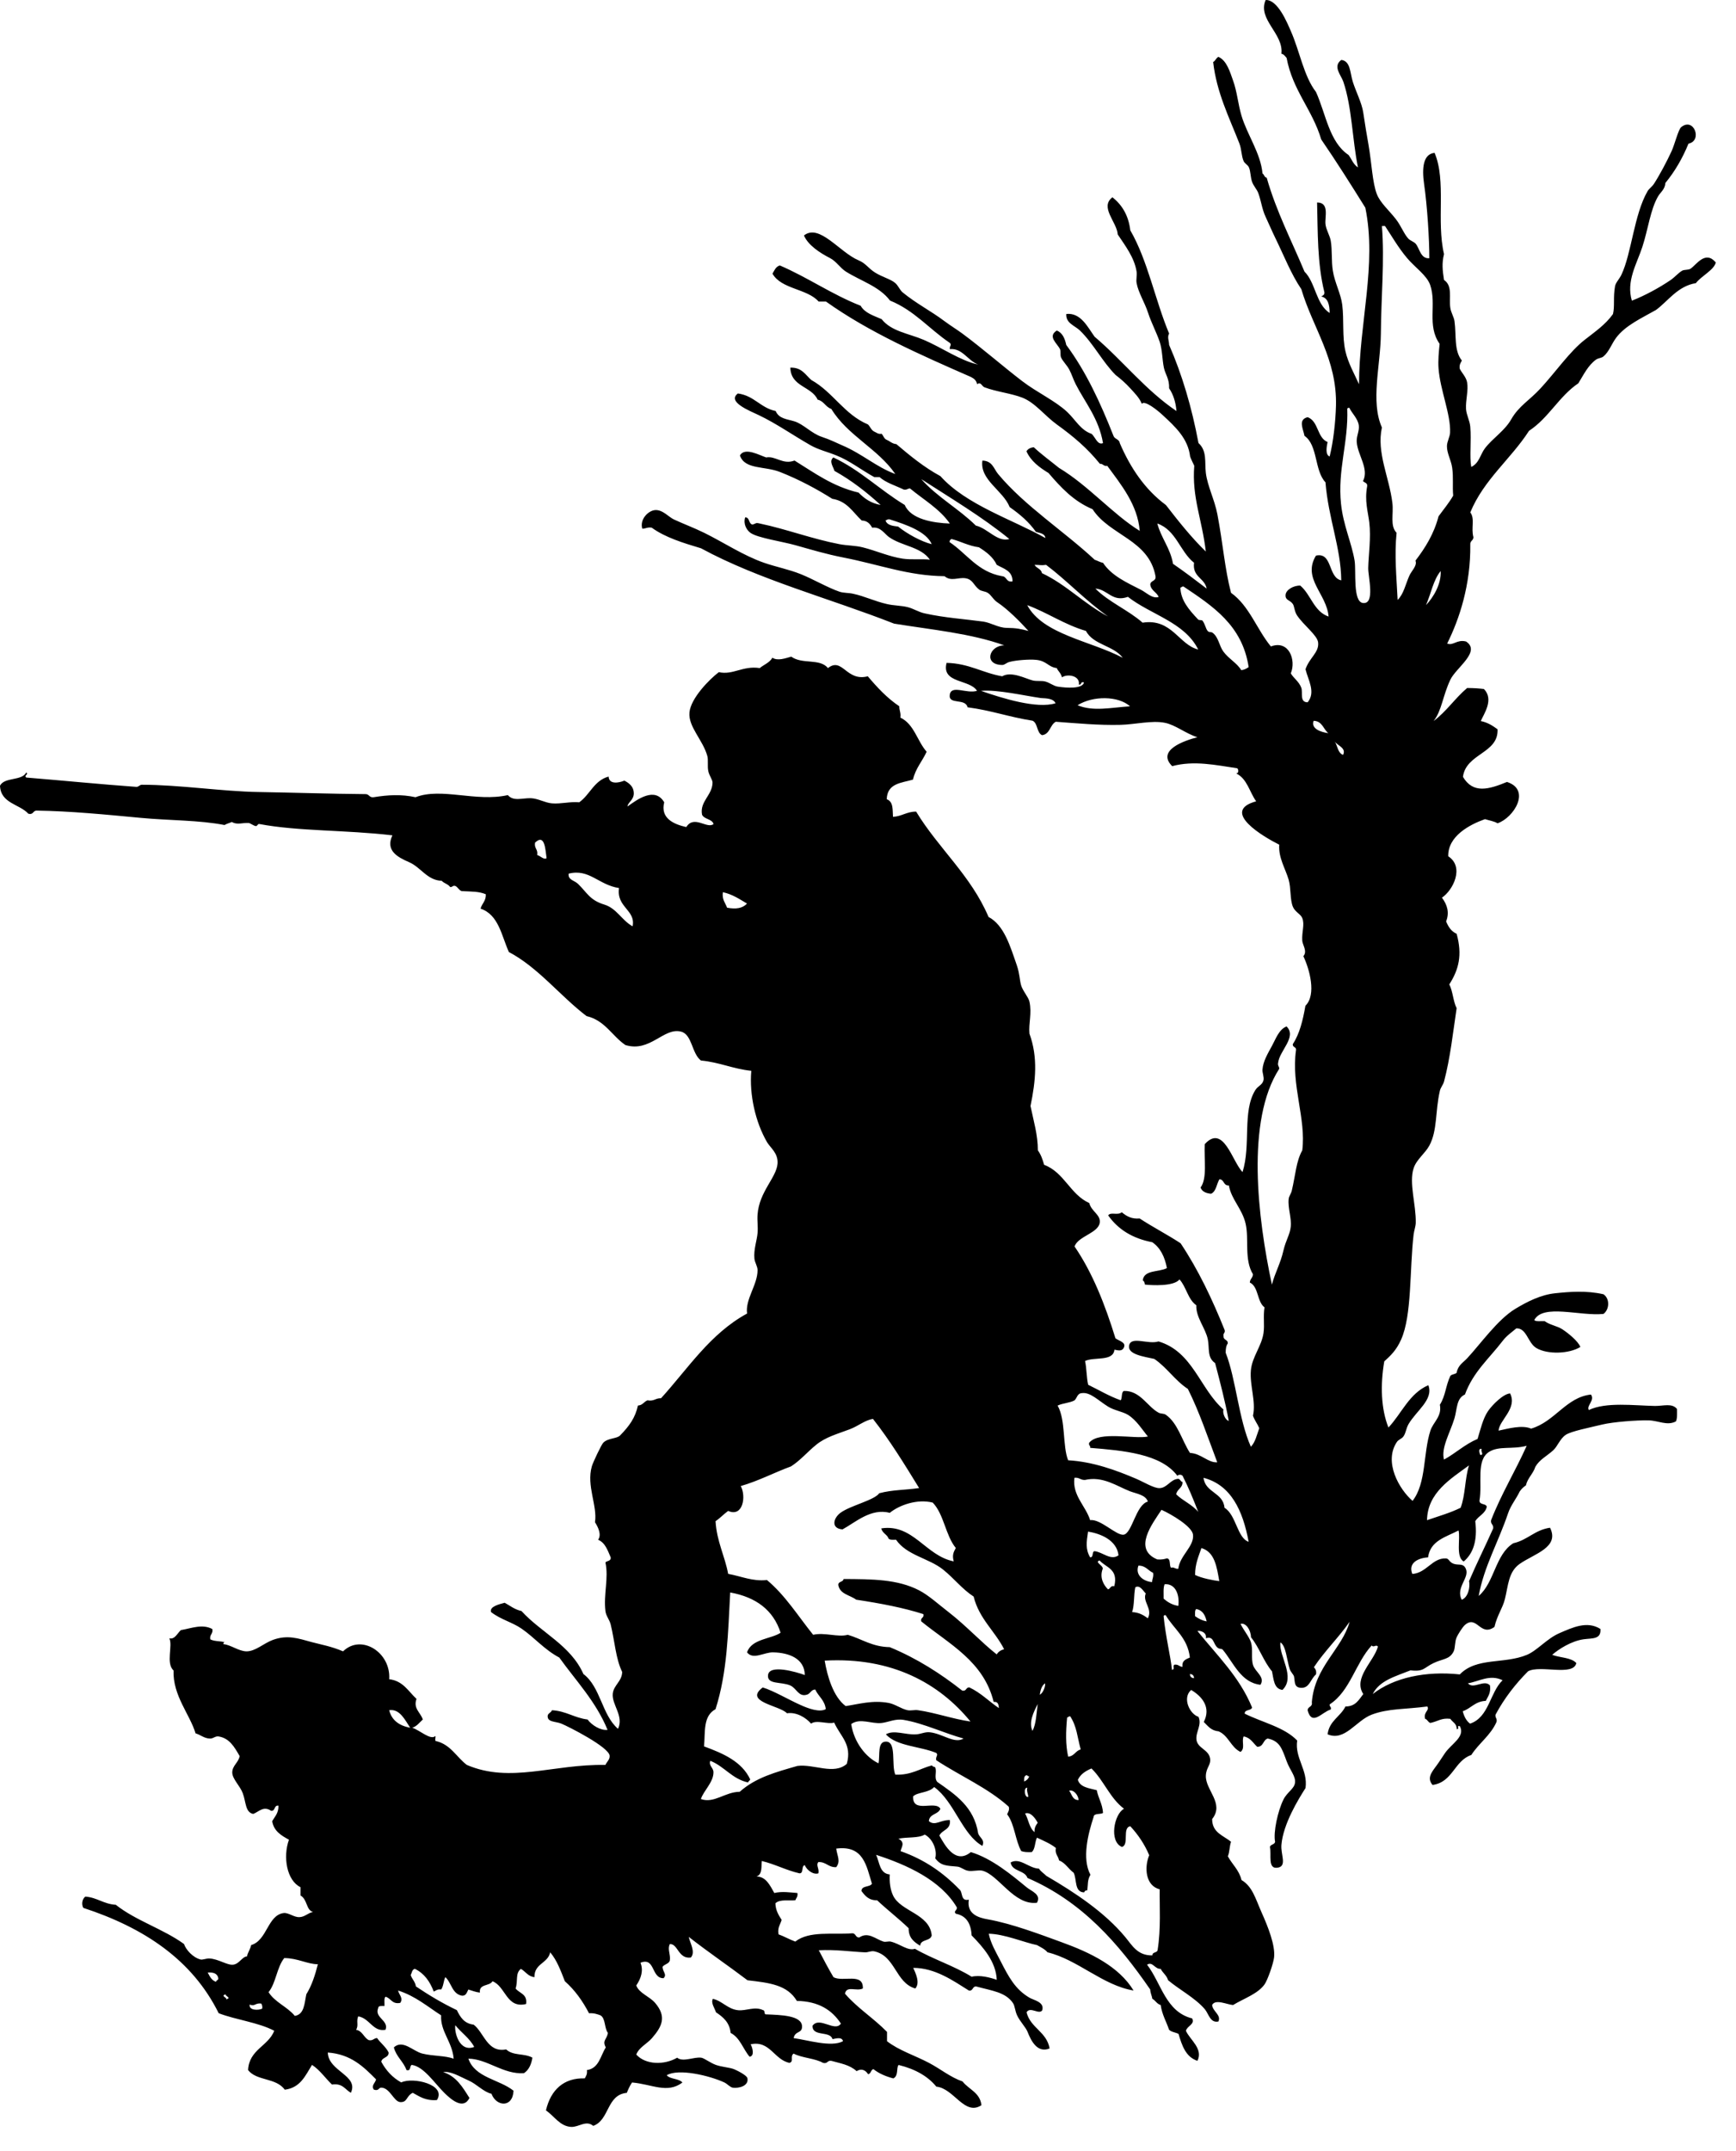 <?xml version="1.0" encoding="UTF-8" standalone="no"?>
<!DOCTYPE svg PUBLIC "-//W3C//DTD SVG 1.1//EN" "http://www.w3.org/Graphics/SVG/1.1/DTD/svg11.dtd">
<svg width="100%" height="100%" viewBox="0 0 67 83" version="1.1" xmlns="http://www.w3.org/2000/svg" xmlns:xlink="http://www.w3.org/1999/xlink" xml:space="preserve" xmlns:serif="http://www.serif.com/" style="fill-rule:evenodd;clip-rule:evenodd;stroke-linejoin:round;stroke-miterlimit:1.414;">
    <g transform="matrix(1,0,0,1,-498.334,-6.63)">
        <path d="M506.955,70.071C507.245,70.099 507.55,70.347 507.847,70.35C508.191,70.352 508.51,70.039 508.861,69.91C509.429,69.701 509.845,69.851 510.357,69.991C510.747,70.095 511.121,70.156 511.574,70.35C512.28,69.662 513.426,70.395 513.355,71.425C513.898,71.491 514.093,71.896 514.409,72.184C514.274,72.561 514.565,72.703 514.652,72.98C514.525,73.093 514.429,73.239 514.246,73.298C514.538,73.392 514.952,73.793 515.138,73.617C515.16,73.674 515.091,73.823 515.179,73.816C515.737,73.957 515.954,74.434 516.352,74.733C518.039,75.454 519.68,74.694 521.699,74.733C521.756,74.608 521.876,74.523 521.862,74.374C521.828,74.039 520.273,73.251 519.999,73.139C519.766,73.045 519.439,73.092 519.473,72.821C519.499,72.728 519.608,72.714 519.635,72.622C520.185,72.652 520.496,72.916 521.011,72.98C521.166,73.192 521.51,73.414 521.782,73.379C521.33,72.279 520.566,71.492 519.919,70.589C519.339,70.281 518.965,69.819 518.461,69.472C518.093,69.22 517.667,69.127 517.287,68.835C517.215,68.624 517.593,68.534 517.812,68.475C518.021,68.589 518.196,68.737 518.46,68.794C519.226,69.634 520.359,70.114 520.851,71.226C521.512,71.719 521.564,72.808 522.186,73.339C522.42,72.846 521.941,72.408 521.983,71.984C522.017,71.652 522.338,71.511 522.347,71.145C522.096,70.636 522.06,69.95 521.903,69.313C521.855,69.121 521.724,68.991 521.7,68.794C521.621,68.155 521.832,67.52 521.7,66.92C521.758,66.848 521.923,66.876 521.903,66.722C521.784,66.451 521.693,66.158 521.417,66.044C521.565,65.846 521.408,65.541 521.297,65.368C521.397,64.729 520.961,63.966 521.175,63.213C521.215,63.068 521.539,62.38 521.618,62.298C521.801,62.114 522.142,62.149 522.267,62.018C522.624,61.652 522.849,61.342 522.955,60.865C523.139,60.855 523.185,60.716 523.323,60.664C523.574,60.712 523.633,60.574 523.847,60.583C524.892,59.433 525.743,58.09 527.167,57.315C527.091,56.759 527.571,56.213 527.572,55.641C527.572,55.495 527.467,55.349 527.451,55.204C527.414,54.849 527.546,54.505 527.572,54.206C527.594,53.958 527.552,53.736 527.572,53.49C527.636,52.615 528.3,52.068 528.342,51.536C528.374,51.125 528.07,50.927 527.936,50.7C527.489,49.93 527.249,48.864 527.33,47.949C526.622,47.876 526.101,47.617 525.386,47.552C525.026,47.277 525.052,46.546 524.616,46.436C523.946,46.267 523.426,47.251 522.47,46.954C521.951,46.601 521.683,46.003 520.972,45.838C519.953,45.062 519.104,43.96 517.974,43.366C517.688,42.732 517.58,41.924 516.881,41.692C516.933,41.49 517.095,41.399 517.084,41.136C516.808,41.023 516.557,41.036 516.153,41.015C516.043,40.979 516.008,40.865 515.91,40.817C515.794,40.784 515.804,40.872 515.706,40.857C515.634,40.744 515.471,40.718 515.382,40.617C514.823,40.601 514.58,40.098 514.128,39.901C513.672,39.703 513.201,39.449 513.479,38.863C511.664,38.649 509.856,38.712 508.337,38.425C508.282,38.416 508.265,38.507 508.215,38.506C508.134,38.504 507.993,38.391 507.932,38.387C507.688,38.37 507.489,38.472 507.282,38.347C507.193,38.39 507.081,38.412 507,38.465C506.023,38.273 504.874,38.294 503.761,38.188C502.425,38.062 501.036,37.926 499.75,37.908C499.599,37.906 499.63,38.082 499.427,38.028C499.082,37.651 498.366,37.636 498.334,36.952C498.494,36.605 499.18,36.774 499.347,36.436C499.454,36.527 499.239,36.539 499.347,36.633C500.831,36.754 502.221,36.894 503.598,36.993C503.679,36.996 503.728,36.914 503.801,36.911C505.243,36.91 506.922,37.169 508.296,37.191C509.708,37.214 511.115,37.262 512.428,37.272C512.586,37.261 512.579,37.416 512.752,37.392C513.313,37.302 513.815,37.272 514.371,37.392C515.368,37.006 516.706,37.586 517.935,37.31C518.146,37.563 518.492,37.419 518.826,37.43C519.103,37.441 519.369,37.607 519.637,37.629C519.981,37.658 520.34,37.554 520.689,37.588C521.104,37.294 521.263,36.745 521.823,36.595C521.838,36.905 522.208,36.844 522.431,36.752C522.633,36.853 522.791,36.996 522.795,37.23C522.802,37.501 522.564,37.586 522.552,37.749C522.92,37.486 523.607,36.972 523.969,37.588C523.813,38.207 524.336,38.435 524.821,38.544C525.12,38.061 525.63,38.635 525.874,38.425C525.81,38.224 525.515,38.25 525.429,38.067C525.333,37.553 525.825,37.319 525.834,36.831C525.835,36.716 525.71,36.567 525.672,36.393C525.627,36.192 525.679,35.965 525.632,35.797C525.459,35.179 524.892,34.672 524.943,34.121C524.994,33.571 525.713,32.842 526.077,32.566C526.626,32.688 526.997,32.309 527.655,32.409C527.817,32.275 528.04,32.2 528.142,32.01C528.353,32.141 528.637,32.033 528.871,31.968C529.306,32.278 529.969,32.022 530.289,32.409C530.849,31.968 530.994,32.944 531.826,32.726C532.189,33.155 532.57,33.566 533.042,33.883C533.038,34.048 533.112,34.133 533.083,34.32C533.614,34.569 533.732,35.223 534.097,35.637C533.93,36.004 533.669,36.277 533.57,36.712C533.135,36.843 532.576,36.845 532.557,37.47C532.825,37.565 532.778,37.897 532.799,38.149C533.146,38.129 533.325,37.947 533.691,37.947C534.554,39.369 535.806,40.41 536.486,42.012C537.089,42.329 537.322,43.143 537.58,43.884C537.689,44.206 537.685,44.442 537.741,44.642C537.803,44.865 538.025,45.1 538.065,45.28C538.165,45.734 538.028,46.114 538.065,46.515C538.4,47.434 538.304,48.344 538.106,49.307C538.227,49.896 538.391,50.425 538.39,51.02C538.503,51.171 538.574,51.369 538.631,51.576C539.414,51.87 539.632,52.718 540.374,53.052C540.457,53.381 540.82,53.5 540.778,53.809C540.723,54.213 539.948,54.325 539.805,54.726C540.5,55.741 540.982,56.968 541.384,58.27C541.515,58.373 541.81,58.422 541.708,58.63C541.645,58.775 541.498,58.742 541.345,58.709C541.298,59.18 540.562,58.976 540.211,59.147C540.274,59.43 540.266,59.782 540.331,60.064C540.748,60.265 541.131,60.5 541.587,60.662C541.655,60.569 541.601,60.356 541.708,60.302C542.338,60.281 542.614,60.906 543.045,61.138C543.139,61.191 543.245,61.163 543.327,61.22C543.79,61.538 543.95,62.217 544.261,62.694C544.691,62.712 544.965,63.084 545.313,63.054C544.95,62.096 544.622,61.104 544.179,60.224C543.683,59.901 543.372,59.397 542.883,59.066C542.487,58.977 541.844,58.894 541.911,58.55C541.984,58.167 542.651,58.522 543.045,58.391C544.373,58.784 544.64,60.22 545.555,61.02C545.507,61.123 545.606,61.422 545.758,61.457C545.614,60.686 545.421,59.956 545.231,59.227C544.916,59.012 545.019,58.664 544.949,58.31C544.86,57.875 544.483,57.461 544.505,56.995C544.179,56.77 544.12,56.286 543.856,55.999C543.638,56.274 542.792,56.228 542.52,56.197C542.514,56.124 542.494,56.065 542.438,56.038C542.482,55.618 543.067,55.725 543.371,55.561C543.286,55.123 543.116,54.774 542.805,54.563C542.036,54.417 541.479,54.062 541.104,53.528C541.202,53.382 541.464,53.542 541.629,53.407C541.827,53.573 542.018,53.671 542.317,53.646C542.829,53.982 543.388,54.268 543.898,54.603C544.574,55.613 545.117,56.752 545.599,57.953C545.628,58.073 545.529,58.068 545.557,58.191C545.547,58.35 545.732,58.312 545.719,58.47C545.656,58.553 545.637,58.681 545.639,58.83C546.037,59.842 546.137,61.394 546.611,62.455C546.784,62.279 546.841,61.993 546.935,61.739C546.863,61.567 546.753,61.436 546.692,61.257C546.815,60.705 546.56,60.09 546.611,59.506C546.655,58.993 547.023,58.579 547.098,58.072C547.146,57.736 547.08,57.439 547.137,57.076C546.843,56.858 546.915,56.282 546.57,56.118C546.577,55.977 546.686,55.939 546.692,55.799C546.344,55.232 546.547,54.446 546.408,53.848C546.273,53.265 545.859,52.92 545.761,52.372C545.542,52.388 545.591,52.143 545.398,52.133C545.285,52.314 545.278,52.601 545.075,52.692C544.876,52.674 544.725,52.609 544.669,52.452C544.934,52.101 544.8,51.361 544.83,50.779C545.557,49.985 545.89,51.454 546.289,51.855C546.619,50.813 546.275,49.53 546.775,48.705C546.884,48.521 547.051,48.509 547.099,48.308C547.124,48.193 547.05,48.015 547.058,47.909C547.079,47.58 547.273,47.268 547.422,46.992C547.568,46.728 547.69,46.352 547.988,46.236C548.397,46.641 547.717,47.169 547.664,47.632C547.636,47.753 547.705,47.777 547.705,47.871C546.415,49.873 546.873,53.629 547.422,56.199C547.549,55.722 547.751,55.394 547.867,54.885C547.962,54.477 548.118,54.273 548.149,53.968C548.186,53.619 548.032,53.246 548.07,52.892C548.08,52.788 548.168,52.679 548.19,52.573C548.332,51.98 548.357,51.435 548.594,51.021C548.75,49.803 548.158,48.499 548.353,47.153C548.374,47.012 548.21,47.057 548.231,46.916C548.492,46.521 548.619,45.995 548.716,45.439C549.157,45.005 548.864,44.004 548.637,43.527C548.801,43.334 548.606,43.099 548.594,42.93C548.572,42.575 548.695,42.31 548.594,42.054C548.539,41.905 548.314,41.821 548.231,41.616C548.116,41.328 548.164,40.91 548.07,40.578C547.94,40.136 547.671,39.732 547.705,39.223C547.128,38.936 545.401,37.934 546.815,37.55C546.557,37.191 546.464,36.671 546.044,36.475C546.148,36.471 546.141,36.325 546.085,36.275C545.264,36.154 544.419,35.966 543.574,36.193C542.959,35.582 544.031,35.211 544.546,35.077C544.097,34.937 543.701,34.601 543.29,34.52C542.792,34.42 542.128,34.586 541.59,34.599C540.723,34.621 539.901,34.539 539.08,34.48C538.854,34.604 538.862,34.958 538.553,34.998C538.339,34.903 538.395,34.543 538.188,34.441C537.244,34.29 536.601,34.044 535.677,33.922C535.593,33.558 534.937,33.837 534.989,33.444C535.043,33.035 535.642,33.414 536.041,33.286C535.764,32.833 534.659,33.01 534.867,32.208C535.74,32.229 536.256,32.597 537.013,32.726C537.368,32.516 537.926,32.821 538.188,32.886C538.353,32.927 538.529,32.889 538.674,32.927C538.853,32.973 538.991,33.1 539.159,33.125C539.515,33.18 540.106,33.214 540.172,32.966C540.018,32.908 540.095,33.074 539.971,33.046C540.026,32.695 539.522,32.622 539.322,32.766C539.265,32.576 539.167,32.529 539.12,32.409C538.782,32.368 538.737,32.128 538.31,32.09C538.06,32.066 537.555,32.102 537.297,32.171C537.162,32.206 537.112,32.291 537.013,32.289C536.285,32.282 536.506,31.536 537.095,31.532C535.799,31.067 534.298,30.931 532.841,30.694C530.364,29.721 527.624,29.002 525.39,27.787C524.697,27.579 524.007,27.369 523.487,26.991C523.325,26.963 523.256,27.03 523.123,27.031C523.015,26.677 523.345,26.339 523.61,26.313C523.904,26.286 524.141,26.58 524.339,26.672C524.71,26.846 525.108,26.991 525.513,27.19C526.253,27.554 527.029,28.071 527.821,28.345C528.28,28.505 528.788,28.602 529.238,28.784C529.717,28.976 530.285,29.309 530.736,29.463C530.91,29.517 531.077,29.5 531.263,29.542C531.691,29.632 532.105,29.835 532.56,29.937C532.817,30 533.116,29.994 533.37,30.059C533.595,30.117 533.793,30.25 534.019,30.298C534.8,30.471 535.574,30.518 536.287,30.616C536.573,30.658 536.87,30.853 537.179,30.857C537.564,30.861 537.734,30.9 538.027,30.976C537.711,30.629 537.243,30.148 536.812,29.861C536.662,29.758 536.583,29.579 536.448,29.502C536.346,29.442 536.213,29.445 536.126,29.381C535.906,29.216 535.885,28.989 535.599,28.943C535.322,28.897 535.043,29.081 534.788,28.864C533.387,28.848 532.289,28.419 530.9,28.146C530.198,28.009 529.643,27.838 529.038,27.669C528.531,27.525 527.572,27.388 527.297,27.19C527.154,27.088 527.011,26.855 527.094,26.593C527.282,26.593 527.216,26.845 527.377,26.871C527.528,26.831 527.483,26.788 527.659,26.831C528.681,27.045 529.68,27.427 530.737,27.629C531.026,27.684 531.342,27.678 531.629,27.75C532.142,27.878 532.65,28.108 533.168,28.186C533.501,28.238 533.948,28.189 534.222,28.226C533.872,27.722 533.14,27.707 532.641,27.351C532.461,27.221 532.316,26.946 531.996,26.993C531.913,26.847 531.812,26.721 531.59,26.714C531.25,26.397 531.027,25.966 530.455,25.877C529.86,25.502 529.176,25.132 528.431,24.84C527.836,24.607 527.079,24.756 526.891,24.204C527.078,23.873 527.643,24.197 527.905,24.281C528.259,24.21 528.548,24.574 528.998,24.401C529.761,24.872 530.467,25.401 531.469,25.637C531.687,25.862 531.945,26.048 532.321,26.115C531.781,25.623 531.204,25.169 530.539,24.8C530.495,24.641 530.317,24.427 530.497,24.281C531.539,24.772 532.299,25.54 533.252,26.115C533.486,26.669 534.356,26.809 534.993,26.832C534.599,26.264 533.983,25.915 533.456,25.478C533.359,25.477 533.336,25.545 533.21,25.519C532.894,25.366 532.53,25.261 532.28,25.04C532.212,25.04 532.144,25.04 532.077,25.04C531.576,24.765 531.123,24.405 530.619,24.206C530.278,24.066 529.919,23.985 529.607,23.806C528.916,23.41 528.302,22.976 527.623,22.651C527.281,22.487 526.377,22.137 526.812,21.813C527.443,21.897 527.681,22.367 528.271,22.49C528.398,22.794 528.714,22.8 528.999,22.89C529.348,22.999 529.652,23.355 530.051,23.487C530.402,23.605 530.567,23.697 530.822,23.807C531.617,24.142 532.15,24.651 532.888,24.921C532.212,23.939 531.046,23.439 530.419,22.41C530.196,22.336 530.133,22.105 529.891,22.052C529.653,21.53 528.853,21.557 528.837,20.816C529.285,20.802 529.417,21.097 529.648,21.294C530.485,21.761 530.918,22.624 531.834,23.009C531.922,23.096 531.96,23.231 532.078,23.286C532.166,23.32 532.218,23.391 532.361,23.368C532.429,23.445 532.456,23.567 532.564,23.606C532.686,23.658 532.766,23.754 532.928,23.767C533.456,24.215 533.992,24.657 534.628,25.002C535.629,26.117 537.409,26.675 538.679,27.391C538.661,27.211 538.467,27.203 538.315,27.153C538.045,26.77 537.69,26.467 537.302,26.198C537.046,25.551 536.14,25.15 536.249,24.403C536.639,24.413 536.688,24.721 536.855,24.921C537.883,26.156 539.403,27.129 540.582,28.229C540.694,28.264 540.783,28.325 540.906,28.349C541.235,28.848 541.822,29.109 542.363,29.386C542.583,29.496 542.802,29.741 543.052,29.666C542.975,29.473 542.758,29.423 542.728,29.188C542.733,29.02 542.958,29.069 542.931,28.869C542.68,27.454 541.155,27.294 540.501,26.278C539.77,25.973 539.276,25.437 538.801,24.882C538.451,24.668 538.125,24.43 537.949,24.045C538.004,23.955 538.096,23.901 538.233,23.888C538.537,24.172 538.879,24.419 539.205,24.684C540.344,25.369 541.278,26.469 542.321,27.115C542.242,26.104 541.589,25.314 541.067,24.604C540.92,24.632 540.912,24.518 540.784,24.527C540.296,23.923 539.774,23.48 539.123,23.01C538.649,22.668 538.286,22.167 537.787,21.973C537.349,21.804 536.78,21.746 536.329,21.574C536.222,21.534 536.198,21.348 536.044,21.455C536.019,21.307 535.918,21.231 535.801,21.174C533.832,20.311 531.863,19.444 530.214,18.267C530.12,18.267 530.025,18.267 529.93,18.267C529.485,17.763 528.493,17.795 528.148,17.191C528.221,17.065 528.274,16.916 528.432,16.873C529.521,17.341 530.431,17.988 531.55,18.428C531.71,18.709 532.051,18.81 532.36,18.945C532.737,19.421 533.4,19.495 533.981,19.742C534.702,20.05 535.388,20.545 536.086,20.698C535.688,20.547 535.468,20.05 534.992,20.102C534.972,19.976 535.081,19.945 534.992,19.861C534.207,19.335 533.622,18.607 532.684,18.228C532.271,17.68 531.559,17.474 530.983,17.111C530.763,16.975 530.62,16.723 530.376,16.593C529.986,16.394 529.524,16.096 529.362,15.716C529.959,15.244 530.737,16.367 531.468,16.674C531.757,16.794 531.835,16.978 532.116,17.153C532.4,17.327 532.718,17.404 532.886,17.552C532.999,17.648 533.062,17.82 533.168,17.91C533.705,18.35 534.264,18.629 534.788,19.024C535.004,19.185 535.251,19.337 535.477,19.502C536.254,20.077 537.043,20.768 537.786,21.337C538.355,21.773 539.066,22.096 539.528,22.532C539.841,22.83 540.045,23.23 540.458,23.369C540.602,23.477 540.687,23.821 540.904,23.728C540.745,22.782 540.204,22.15 539.851,21.456C539.758,21.276 539.701,21.079 539.606,20.899C539.519,20.726 539.344,20.565 539.284,20.419C539.244,20.322 539.286,20.19 539.244,20.103C539.138,19.881 538.749,19.613 539.122,19.384C539.341,19.474 539.431,19.69 539.486,19.941C540.246,20.961 540.806,22.176 541.309,23.45C541.353,23.578 541.534,23.573 541.551,23.728C541.968,24.697 542.531,25.525 543.332,26.118C543.817,26.743 544.308,27.365 544.872,27.912C544.727,26.665 544.329,25.827 544.426,24.603C544.373,24.483 544.31,24.374 544.266,24.245C544.184,23.551 543.7,23.104 543.212,22.652C543.004,22.456 542.508,22.061 542.402,22.212C542.309,21.977 542.118,21.793 541.956,21.613C541.788,21.427 541.591,21.253 541.389,21.098C540.884,20.592 540.536,19.89 540.013,19.383C539.82,19.195 539.46,19.103 539.486,18.745C540.051,18.685 540.313,19.258 540.58,19.623C541.666,20.545 542.538,21.68 543.739,22.491C543.71,22.137 543.613,21.847 543.455,21.613C543.468,21.243 543.309,21.08 543.253,20.817C543.187,20.497 543.197,20.141 543.092,19.821C542.962,19.441 542.77,19.09 542.645,18.705C542.509,18.287 542.268,17.926 542.2,17.551C542.175,17.407 542.223,17.248 542.2,17.11C542.114,16.564 541.757,16.106 541.472,15.676C541.442,15.198 540.763,14.622 541.269,14.242C541.634,14.534 541.887,14.933 541.957,15.517C542.629,16.675 542.916,18.212 543.455,19.5C543.375,19.646 543.452,19.767 543.455,19.938C543.956,21.081 544.33,22.346 544.589,23.726C544.926,24.029 544.823,24.461 544.873,24.88C544.936,25.389 545.21,25.909 545.318,26.474C545.535,27.611 545.599,28.561 545.845,29.505C546.55,30.005 546.839,30.916 547.383,31.574C548.082,31.312 548.365,32.103 548.152,32.612C548.245,32.786 548.473,32.931 548.558,33.171C548.624,33.355 548.482,33.731 548.802,33.729C549.126,33.336 548.815,32.862 548.719,32.453C548.876,31.999 549.251,31.806 549.206,31.418C549.174,31.142 548.655,30.765 548.396,30.381C548.291,30.226 548.291,30.03 548.233,29.94C548.118,29.771 547.934,29.804 547.95,29.584C547.963,29.391 548.255,29.218 548.517,29.226C548.932,29.574 549.038,30.226 549.61,30.421C549.539,29.54 548.584,28.958 549.123,28.069C549.769,27.925 549.579,28.915 550.099,29.024C550.084,27.754 549.6,26.63 549.49,25.24C549.062,24.797 549.198,23.8 548.68,23.448C548.624,23.167 548.427,22.819 548.802,22.728C549.227,22.882 549.16,23.519 549.571,23.686C549.536,23.855 549.472,24.178 549.651,24.244C549.796,23.663 549.878,22.904 549.895,22.291C549.943,20.491 549.001,19.286 548.558,17.788C548.162,17.205 547.884,16.485 547.545,15.794C547.418,15.533 547.299,15.252 547.18,14.998C547.037,14.692 547.012,14.396 546.897,14.081C546.845,13.939 546.709,13.8 546.656,13.643C546.592,13.462 546.605,13.249 546.535,13.087C546.494,12.994 546.371,12.94 546.331,12.846C546.242,12.643 546.255,12.394 546.169,12.17C545.772,11.154 545.289,10.202 545.155,9.023C545.246,8.979 545.266,8.864 545.359,8.825C545.682,8.963 545.808,9.417 545.924,9.74C546.079,10.166 546.111,10.626 546.249,11.095C546.467,11.828 546.989,12.542 547.06,13.325C547.13,13.364 547.126,13.473 547.221,13.486C547.596,14.803 548.182,15.915 548.68,17.111C549.111,17.539 549.123,18.373 549.651,18.706C549.647,18.392 549.592,18.128 549.327,18.07C549.387,18.035 549.457,18.01 549.449,17.91C549.17,16.797 549.195,15.567 549.166,14.443C549.655,14.444 549.458,15.005 549.49,15.28C549.515,15.499 549.657,15.715 549.693,15.918C549.756,16.284 549.713,16.691 549.773,17.071C549.844,17.533 550.084,17.961 550.137,18.39C550.21,18.973 550.13,19.621 550.26,20.182C550.363,20.638 550.612,21.071 550.785,21.457C550.789,19.085 551.48,16.843 551.028,14.644C550.472,13.753 549.915,12.868 549.326,12.011C548.985,10.861 548.223,10.121 547.99,8.865C547.931,8.8 547.888,8.724 547.789,8.704C547.882,7.927 546.858,7.382 547.18,6.631C547.644,6.604 548.013,7.509 548.152,7.827C548.497,8.606 548.652,9.572 549.124,10.179C549.507,11.027 549.637,12.118 550.382,12.611C550.5,12.772 550.57,12.983 550.744,13.089C550.522,12.009 550.515,10.767 550.178,9.78C550.091,9.527 549.761,9.192 550.1,8.943C550.458,8.982 550.437,9.442 550.543,9.78C550.667,10.174 550.894,10.603 550.948,10.974C551.026,11.502 551.077,11.794 551.15,12.212C551.273,12.912 551.3,13.681 551.474,14.124C551.604,14.457 551.938,14.741 552.203,15.081C552.409,15.343 552.52,15.66 552.689,15.839C552.77,15.923 552.903,15.957 552.973,16.037C553.124,16.218 553.162,16.623 553.498,16.594C553.501,15.899 553.419,14.569 553.295,13.725C553.208,13.114 553.258,12.573 553.701,12.528C554.161,13.615 553.764,15.152 554.065,16.435C553.975,16.795 554.009,17.067 554.065,17.432C554.406,17.661 554.251,18.126 554.308,18.508C554.334,18.694 554.446,18.854 554.47,19.026C554.546,19.57 554.443,20.159 554.754,20.542C554.708,20.63 554.648,20.704 554.672,20.858C554.75,21.018 554.917,21.175 554.955,21.378C555.014,21.696 554.895,22.055 554.914,22.413C554.929,22.637 555.058,22.861 555.078,23.092C555.125,23.642 555.043,24.247 555.116,24.647C555.421,24.51 555.466,24.163 555.644,23.929C555.947,23.535 556.403,23.257 556.657,22.813C556.955,22.29 557.365,22.079 557.79,21.616C558.373,20.984 558.917,20.193 559.492,19.745C559.897,19.426 560.295,19.158 560.586,18.748C560.66,18.454 560.588,18.093 560.666,17.673C560.691,17.535 560.826,17.406 560.91,17.235C561.304,16.411 561.398,14.909 561.921,14.007C561.978,13.91 562.099,13.828 562.165,13.727C562.371,13.411 562.667,12.86 562.853,12.452C562.966,12.203 563.111,11.624 563.217,11.537C563.707,11.135 564.051,12.063 563.5,12.173C563.268,12.741 562.973,13.246 562.61,13.688C562.592,13.941 562.413,14.056 562.327,14.206C562.027,14.724 561.947,15.458 561.719,16.159C561.508,16.807 561.088,17.474 561.315,18.232C561.823,18.035 562.387,17.725 562.814,17.434C562.971,17.326 563.111,17.158 563.257,17.074C563.339,17.029 563.499,17.054 563.582,16.997C563.812,16.84 564.153,16.279 564.554,16.757C564.488,17.05 564,17.274 563.785,17.556C563.085,17.664 562.694,18.267 562.245,18.591C561.711,18.896 561.064,19.185 560.707,19.665C560.534,19.896 560.436,20.202 560.219,20.383C560.143,20.449 560.024,20.443 559.937,20.503C559.622,20.727 559.453,21.092 559.249,21.42C558.504,21.922 558.102,22.761 557.347,23.253C556.638,24.352 555.607,25.128 555.079,26.402C555.267,26.647 555.102,27.006 555.2,27.358C555.2,27.491 555.068,27.494 555.079,27.637C555.098,29.197 554.658,30.518 554.187,31.462C554.425,31.557 554.558,31.294 554.915,31.383C555.507,31.772 554.527,32.395 554.309,32.859C554.015,33.478 553.977,34.062 553.661,34.453C554.155,34.088 554.492,33.57 554.957,33.178C555.249,33.18 555.415,33.194 555.605,33.216C556.001,33.618 555.608,34.169 555.484,34.453C555.754,34.507 555.945,34.636 556.131,34.77C556.174,35.707 554.913,35.697 554.796,36.606C555.186,37.268 555.791,37.092 556.495,36.803C557.436,37.105 556.757,38.188 556.131,38.398C555.997,38.316 555.807,38.29 555.646,38.238C555.06,38.446 554.209,38.89 554.228,39.671C554.865,40.085 554.411,40.987 553.985,41.267C554.191,41.545 554.281,41.841 554.146,42.184C554.231,42.394 554.347,42.573 554.552,42.661C554.778,43.482 554.636,44.038 554.269,44.615C554.407,44.878 554.416,45.268 554.552,45.532C554.41,46.476 554.308,47.449 554.066,48.362C554.03,48.495 553.933,48.592 553.905,48.72C553.72,49.528 553.815,50.247 553.499,50.834C553.336,51.138 553.002,51.368 552.892,51.709C552.704,52.282 552.991,53.103 552.974,53.823C552.969,53.957 552.911,54.114 552.892,54.261C552.732,55.624 552.832,57.381 552.407,58.325C552.222,58.736 552.01,58.932 551.759,59.162C551.603,60.077 551.633,60.991 551.92,61.713C552.433,61.169 552.72,60.399 553.46,60.08C553.672,60.636 552.991,61.066 552.69,61.592C552.599,61.754 552.587,61.95 552.488,62.071C552.418,62.154 552.306,62.18 552.245,62.272C551.728,63.043 552.335,64.097 552.851,64.544C553.387,63.854 553.254,62.717 553.54,61.833C553.644,61.507 553.993,61.286 553.905,60.835C554.132,60.471 554.121,60.122 554.309,59.722C554.364,59.653 554.489,59.662 554.552,59.602C554.601,59.31 554.802,59.208 554.956,59.044C555.463,58.502 556.137,57.541 556.819,57.132C557.274,56.858 557.798,56.589 558.36,56.532C558.915,56.474 559.555,56.421 560.219,56.571C560.471,56.74 560.452,57.157 560.219,57.33C559.296,57.422 557.886,56.929 557.547,57.568C557.624,57.639 557.817,57.598 557.952,57.61C558.154,57.76 558.433,57.79 558.64,57.928C558.863,58.076 559.236,58.376 559.328,58.604C558.899,58.872 558.058,58.903 557.627,58.645C557.294,58.444 557.259,57.873 556.856,57.887C556.672,58.041 556.477,58.174 556.332,58.366C555.82,59.037 555.185,59.572 554.873,60.439C554.539,60.588 554.576,60.99 554.469,61.356C554.307,61.899 553.941,62.501 554.064,62.951C554.515,62.705 554.869,62.36 555.36,62.153C555.469,61.803 555.563,61.371 555.765,61.077C555.94,60.824 556.365,60.407 556.616,60.398C556.904,60.977 556.192,61.433 556.171,61.834C556.537,61.756 557.075,61.603 557.426,61.756C558.344,61.488 558.783,60.541 559.736,60.441C559.899,60.667 559.549,60.871 559.654,61.038C560.321,60.721 561.383,60.865 562.207,60.881C562.537,60.883 562.869,60.762 563.057,60.999C563.058,61.172 563.071,61.358 563.016,61.476C562.679,61.658 562.335,61.444 561.963,61.437C561.497,61.426 560.587,61.499 560.182,61.595C559.656,61.723 558.974,61.855 558.764,61.995C558.544,62.139 558.446,62.443 558.278,62.594C558.009,62.833 557.752,62.949 557.59,63.229C557.503,63.505 557.293,63.655 557.225,63.947C557.127,64.01 557.046,64.09 556.983,64.187C556.85,64.469 556.641,64.713 556.537,65.023C556.163,66.134 555.605,67.084 555.403,68.212C556.014,67.697 556.043,66.608 556.74,66.178C557.29,66.057 557.568,65.664 558.157,65.58C558.537,66.343 557.537,66.585 556.983,66.977C556.547,67.284 556.545,67.816 556.415,68.331C556.325,68.695 556.123,68.937 556.011,69.408C555.462,69.803 555.34,68.937 554.877,69.327C554.774,69.414 554.593,69.715 554.554,69.805C554.472,69.984 554.506,70.223 554.431,70.364C554.273,70.668 554.027,70.629 553.662,70.802C553.286,70.98 553.295,71.144 552.771,71.083C552.208,71.311 551.574,71.47 551.314,71.998C552.13,71.358 553.367,71.101 554.674,71.24C555.325,70.568 556.383,70.852 557.266,70.484C557.667,70.315 558.036,69.856 558.521,69.647C559.017,69.433 559.583,69.16 560.102,69.486C560.132,69.893 559.796,69.838 559.455,69.884C558.976,69.951 558.488,70.267 558.239,70.484C558.538,70.6 558.975,70.582 559.171,70.802C559.06,71.327 557.777,70.862 557.308,71.12C556.82,71.61 556.393,72.159 556.053,72.793C556.032,72.92 556.124,72.934 556.092,73.073C555.863,73.593 555.412,73.892 555.119,74.348C554.456,74.572 554.407,75.4 553.622,75.505C553.394,75.238 553.586,75.015 553.784,74.747C553.902,74.586 554.012,74.405 554.108,74.268C554.356,73.913 554.898,73.639 554.674,73.234C554.507,73.213 554.712,73.341 554.553,73.353C554.56,73.132 554.392,73.085 554.31,72.954C553.964,72.912 553.85,73.045 553.54,73.113C553.446,73.088 553.432,72.982 553.337,72.954C553.256,72.697 553.523,72.626 553.419,72.477C552.592,72.589 551.915,72.548 551.272,72.793C550.662,73.027 550.237,73.835 549.572,73.551C549.635,73.028 550.068,72.871 550.261,72.477C550.655,72.479 550.779,72.214 550.949,71.998C550.546,71.373 551.356,70.746 551.516,70.164C551.433,70.072 551.355,70.219 551.272,70.124C550.649,70.8 550.442,71.886 549.652,72.396C549.635,72.492 549.726,72.481 549.694,72.594C549.352,72.69 548.977,73.246 548.803,72.635C548.794,72.468 549,72.511 548.963,72.316C549.074,70.936 550.125,70.271 550.423,69.208C549.994,69.824 549.461,70.333 549.044,70.961C549.098,71.028 549.151,71.096 549.124,71.24C548.91,71.419 548.879,71.764 548.559,71.758C548.265,71.752 548.318,71.518 548.276,71.32C548.261,71.249 548.15,71.15 548.112,71.04C547.997,70.686 547.966,70.125 547.749,70.005C547.687,70.531 548.348,71.339 547.83,71.838C547.495,71.797 547.493,71.428 547.426,71.121C547.101,70.737 546.934,70.199 546.615,69.806C546.61,69.526 546.421,69.237 546.212,69.288C546.322,69.523 546.547,69.788 546.615,70.005C546.699,70.273 546.612,70.619 546.696,70.882C546.779,71.146 547.171,71.34 546.98,71.64C546.222,71.555 545.943,70.787 545.523,70.284C545.481,70.236 545.403,70.277 545.319,70.203C545.147,70.053 545.184,69.744 544.874,69.845C544.922,69.611 544.642,69.537 544.55,69.566C545.299,70.503 546.167,71.322 546.657,72.516C546.621,72.653 546.368,72.578 546.372,72.754C547.054,73.095 547.901,73.272 548.398,73.791C548.299,74.477 548.819,74.925 548.72,75.625C548.448,76.049 547.855,77.013 547.79,77.818C547.759,78.185 548.007,78.623 547.667,78.693C547.235,78.784 547.42,78.185 547.345,77.896C547.372,77.792 547.529,77.812 547.546,77.698C547.469,77.34 547.65,76.501 547.87,76.065C548.009,75.785 548.283,75.655 548.313,75.426C548.35,75.167 548.121,74.944 547.991,74.589C547.805,74.087 547.724,73.811 547.262,73.714C547.074,73.767 547.105,74.036 546.856,74.033C546.693,73.888 546.597,73.677 546.331,73.633C546.244,73.821 546.401,74.095 546.211,74.231C545.835,74.054 545.749,73.594 545.359,73.434C545.072,73.41 544.949,73.226 544.793,73.075C545.079,72.518 544.738,72.094 544.306,71.84C543.953,72.145 544.248,72.772 544.589,72.876C544.729,73.189 544.477,73.459 544.51,73.754C544.547,74.091 544.971,74.131 545.035,74.471C545.083,74.736 544.886,74.817 544.873,75.147C544.852,75.703 545.6,76.217 545.116,76.821C545.115,77.354 545.554,77.454 545.845,77.699C545.784,77.865 545.792,78.099 545.722,78.258C545.889,78.57 546.156,78.786 546.249,79.174C546.668,79.42 546.786,79.884 547.018,80.409C547.278,80.988 547.559,81.7 547.506,82.161C547.48,82.396 547.256,83.034 547.14,83.199C546.876,83.57 546.338,83.744 545.924,83.997C545.688,83.98 545.24,83.753 545.115,83.997C545.138,84.248 545.474,84.376 545.358,84.633C545.04,84.703 544.981,84.33 544.831,84.155C544.455,83.719 543.85,83.405 543.414,83.039C543.363,82.851 543.211,82.763 543.13,82.601C542.907,82.621 542.817,82.301 542.605,82.441C543.158,83.161 543.322,84.258 544.345,84.514C544.461,84.745 544.151,84.797 544.104,84.992C544.255,85.337 544.782,85.684 544.548,86.15C544.101,86.003 543.952,85.567 543.819,85.111C543.703,85.052 543.542,85.04 543.454,84.952C543.347,84.633 543.182,84.369 543.13,83.996C542.982,83.956 542.93,83.822 542.808,83.756C542.788,83.627 542.731,83.541 542.726,83.398C541.498,81.616 540.098,80.004 537.988,79.093C537.882,78.786 537.392,78.854 537.339,78.496C537.698,78.292 538.035,78.721 538.434,78.735C538.504,78.852 538.624,78.917 538.718,79.014C539.844,79.67 540.971,80.425 541.754,81.364C542.033,81.699 542.233,82.092 542.809,82.082C542.803,81.943 542.985,81.992 543.01,81.882C543.145,81.052 543.082,80.169 543.092,79.531C542.544,79.397 542.49,78.689 542.687,78.216C542.504,77.783 542.254,77.419 541.958,77.099C541.632,77.151 541.928,77.815 541.634,77.897C541.129,77.69 541.332,76.624 541.715,76.423C541.176,76.022 540.934,75.331 540.459,74.869C540.233,74.964 540.036,75.089 539.933,75.307C540.017,75.594 540.361,75.63 540.663,75.707C540.722,76.017 540.882,76.232 540.905,76.583C540.804,76.655 540.552,76.581 540.541,76.742C540.332,77.377 540.081,78.341 540.419,78.972C540.298,79.166 540.327,79.352 540.298,79.57C540.228,79.569 540.194,79.6 540.176,79.65C539.791,79.645 539.901,79.15 539.771,78.892C539.568,78.748 539.456,78.514 539.206,78.415C539.179,78.243 539.04,78.179 539.085,77.937C538.877,77.768 538.61,77.66 538.355,77.539C538.269,77.708 538.293,77.982 538.152,78.096C537.995,78.103 537.853,78.098 537.748,78.057C537.519,77.641 537.493,77.033 537.222,76.661C537.158,76.635 537.329,76.504 537.262,76.341C536.46,75.617 535.39,75.157 534.467,74.55C534.434,74.407 534.56,74.354 534.467,74.269C533.841,74.009 532.945,74.016 532.524,73.552C532.84,73.366 533.283,73.582 533.699,73.552C533.887,73.539 534.035,73.451 534.225,73.473C534.712,73.526 535.178,73.931 535.522,73.713C534.838,73.533 533.974,73.122 533.211,72.995C532.884,72.94 532.62,73.086 532.361,73.114C531.965,73.159 531.534,72.908 531.186,73.155C531.295,73.872 531.762,74.447 532.24,74.67C532.303,74.35 532.187,73.837 532.523,73.833C532.95,73.825 532.725,74.727 532.888,75.107C533.508,75.133 533.834,74.872 534.305,74.749C534.316,74.806 534.394,74.795 534.428,74.827C534.502,74.997 534.372,75.226 534.507,75.388C535.209,75.879 535.929,76.352 536.087,77.38C536.152,77.554 536.353,77.619 536.249,77.857C535.466,77.418 535.172,76.154 534.387,75.585C534.18,75.815 533.749,75.776 533.576,75.945C533.544,76.628 534.43,76.083 534.628,76.423C534.55,76.65 534.201,76.611 534.183,76.902C534.425,77.104 534.631,76.847 534.994,76.86C535.041,77.239 534.692,77.229 534.589,77.459C534.805,77.839 535.208,78.586 535.803,78.096C536.618,78.341 537.38,78.98 537.951,79.45C538.146,79.613 538.531,79.724 538.355,80.051C537.47,80.162 536.876,78.974 536.25,78.814C536.088,78.776 535.864,78.853 535.683,78.814C535.534,78.785 535.419,78.669 535.278,78.656C534.848,78.617 534.65,78.627 534.429,78.336C534.515,78.023 534.33,77.577 534.024,77.42C533.782,77.569 533.328,77.506 533.01,77.58C533.284,77.727 533.123,77.902 533.091,78.059C534.017,78.383 534.748,78.898 535.359,79.533C535.507,79.64 535.392,80.004 535.725,79.932C535.634,80.493 536.105,80.628 536.452,80.69C537.393,80.855 538.541,81.295 539.288,81.566C540.43,81.978 541.519,82.512 542.083,83.437C540.896,83.241 539.93,82.245 538.763,81.963C538.659,81.839 538.501,81.767 538.357,81.685C537.87,81.586 537.076,81.25 536.495,81.247C536.569,81.616 536.767,81.946 536.94,82.282C537.262,82.912 537.514,83.394 538.074,83.719C538.243,83.815 538.648,83.881 538.56,84.196C538.444,84.389 538.095,84.038 537.953,84.277C538.104,84.886 538.731,85.024 538.843,85.673C538.358,85.872 538.117,85.348 537.993,85.034C537.923,84.855 537.698,84.632 537.589,84.397C537.505,84.219 537.505,84.032 537.427,83.918C537.135,83.495 536.614,83.448 536.01,83.281C535.853,83.273 535.901,83.464 535.727,83.438C535.123,83.06 534.428,82.564 533.58,82.563C533.665,82.755 533.857,83.137 533.66,83.359C532.892,83.139 532.897,82.107 532.081,81.926C531.954,81.897 531.837,81.971 531.716,81.964C531.151,81.937 530.572,81.849 529.935,81.884C530.117,82.239 530.303,82.585 530.501,82.922C530.859,83.124 531.663,82.729 531.635,83.359C531.386,83.482 531.001,83.234 530.947,83.561C531.424,84.116 532.059,84.511 532.568,85.034C532.568,85.155 532.568,85.274 532.568,85.393C533.017,85.746 533.646,85.944 534.187,86.229C534.643,86.47 535.012,86.783 535.484,86.947C535.723,87.257 536.158,87.371 536.212,87.863C535.558,88.291 535.153,87.212 534.471,87.146C534.148,86.751 533.669,86.471 533.014,86.309C532.917,86.428 533.02,86.732 532.811,86.828C532.512,86.751 532.25,86.635 532.042,86.47C531.936,86.498 531.956,86.65 531.838,86.667C531.738,86.507 531.582,86.433 531.394,86.548C531.117,86.297 530.781,86.254 530.424,86.152C530.257,86.121 530.283,86.277 530.097,86.229C529.784,86.048 529.29,86.044 528.963,85.871C528.811,85.981 528.989,86.179 528.802,86.229C528.209,86.108 528.049,85.351 527.304,85.513C527.367,85.617 527.474,85.965 527.264,85.992C527.009,85.693 526.898,85.26 526.533,85.074C526.491,84.666 526.24,84.459 525.967,84.278C525.921,84.124 525.76,83.917 525.847,83.759C526.203,83.834 526.418,84.156 526.819,84.197C527.132,84.231 527.462,84.036 527.79,84.197C527.875,84.209 527.8,84.372 527.913,84.358C528.456,84.382 529.299,84.392 529.289,84.836C529.283,85.103 529.017,84.987 528.965,85.274C529.501,85.346 530.419,85.638 530.87,85.393C530.829,85.221 530.615,85.284 530.464,85.314C530.372,84.977 529.679,85.236 529.694,84.796C529.965,84.422 530.558,85.058 530.788,84.714C530.45,84.196 529.935,83.853 529.088,83.838C528.722,83.222 528.043,83.14 527.184,83.042C526.436,82.475 525.653,81.946 524.917,81.368C524.96,81.602 525.189,81.951 524.997,82.164C524.508,82.23 524.499,81.623 524.186,81.646C524.084,81.845 524.222,82.032 524.186,82.284C524.141,82.414 523.973,82.421 523.904,82.524C523.912,82.726 524.088,82.818 523.943,82.962C523.46,82.97 523.628,82.137 523.053,82.365C523.173,82.664 523.079,82.963 522.891,83.242C523,83.545 523.403,83.661 523.62,83.918C524.069,84.446 523.889,84.822 523.497,85.274C523.302,85.497 522.99,85.635 522.891,85.909C523.255,86.31 523.973,86.318 524.469,86.03C524.693,86.213 525.122,85.988 525.401,86.03C525.516,86.047 525.74,86.228 525.967,86.309C526.19,86.388 526.487,86.405 526.656,86.47C526.701,86.486 527.16,86.695 527.182,86.828C527.234,87.136 526.82,87.216 526.616,87.187C526.512,87.171 526.403,87.039 526.293,86.986C525.719,86.719 524.515,86.434 524.065,86.707C524.2,86.866 524.536,86.827 524.671,86.986C524.09,87.431 523.486,87.049 522.727,86.986C522.646,87.105 522.583,87.242 522.525,87.386C521.738,87.46 521.864,88.434 521.229,88.66C520.953,88.426 520.672,88.714 520.379,88.7C519.947,88.678 519.729,88.287 519.405,88.062C519.588,87.267 520.1,86.8 520.904,86.827C520.95,86.738 521.008,86.664 520.985,86.508C521.453,86.44 521.507,85.959 521.714,85.633C521.568,85.356 521.751,85.339 521.796,85.073C521.655,84.89 521.71,84.52 521.513,84.397C521.385,84.348 521.257,84.303 521.067,84.315C520.82,83.84 520.519,83.419 520.135,83.08C519.977,82.679 519.828,82.266 519.568,81.964C519.48,82.394 518.948,82.392 518.961,82.922C518.707,82.893 518.62,82.702 518.436,82.602C518.213,82.779 518.334,83.056 518.233,83.359C518.379,83.55 518.696,83.567 518.638,83.958C517.878,84.143 517.851,83.275 517.341,83.08C517.234,83.278 516.811,83.17 516.856,83.518C516.687,83.499 516.556,83.442 516.41,83.399C516.352,83.499 516.333,83.641 516.169,83.638C515.776,83.571 515.763,83.134 515.521,82.921C515.45,83.064 515.451,83.277 515.359,83.399C515.213,83.375 515.162,83.443 515.074,83.478C514.928,83.09 514.708,82.778 514.347,82.601C514.233,82.622 514.233,82.756 514.184,82.841C514.237,83.001 514.358,83.094 514.386,83.279C514.883,83.613 515.403,83.927 515.966,84.194C516.096,84.463 516.249,84.712 516.614,84.754C517.02,85.063 517.14,85.849 517.869,85.71C518.143,85.966 518.562,85.85 518.882,86.028C518.84,86.292 518.742,86.504 518.557,86.626C517.757,86.683 517.143,86.074 516.411,86.067C516.663,86.804 517.601,86.863 518.153,87.303C518.125,87.974 517.487,87.92 517.303,87.422C516.988,87.349 516.735,87.046 516.41,86.905C516.074,86.756 515.732,86.539 515.438,86.586C515.949,86.748 516.192,87.172 516.452,87.583C516.216,88.06 515.737,87.638 515.48,87.384C515.105,87.014 514.689,86.368 514.224,86.307C514.132,86.35 514.208,86.559 514.022,86.506C513.902,86.172 513.625,85.992 513.535,85.631C513.88,85.315 514.272,85.779 514.629,85.869C515.061,85.976 515.5,85.943 515.843,86.068C515.788,85.409 515.324,85.022 515.359,84.395C514.828,84.053 514.362,83.648 513.698,83.437C513.726,83.588 513.913,83.735 513.779,83.916C513.452,83.974 513.427,83.731 513.213,83.677C513.145,83.742 513.181,83.91 513.172,84.036C513.064,84.036 512.933,84.013 512.93,84.116C512.775,84.492 513.35,84.587 513.213,84.952C512.726,85.043 512.607,84.509 512.159,84.434C512.074,84.632 512.184,84.775 512.078,84.952C512.326,84.999 512.371,85.25 512.565,85.351C512.734,85.385 512.756,85.274 512.888,85.272C513.024,85.47 513.223,85.605 513.334,85.83C513.337,86.045 513.077,86.001 513.05,86.187C513.233,86.524 513.483,86.798 513.819,86.984C514.269,86.764 515.579,87.067 515.197,87.664C514.756,87.698 514.525,87.526 514.264,87.384C514.003,87.51 514.066,87.76 513.779,87.742C513.533,87.726 513.384,87.191 513.05,87.185C512.939,87.181 512.962,87.324 512.767,87.264C512.641,87.11 512.826,86.996 512.848,86.865C512.366,86.383 511.886,85.896 510.985,85.83C511.007,86.563 512.19,86.707 511.876,87.384C511.65,87.259 511.56,87.005 511.147,87.065C510.885,86.816 510.685,86.509 510.376,86.307C510.12,86.718 509.928,87.191 509.324,87.264C508.986,86.792 508.242,86.936 507.908,86.506C507.951,85.711 508.68,85.593 508.919,84.991C508.306,84.666 507.454,84.574 506.774,84.313C505.753,82.25 503.89,81.014 501.548,80.248C501.465,80.091 501.517,79.89 501.629,79.813C502.09,79.85 502.333,80.101 502.803,80.129C503.574,80.742 504.637,81.062 505.436,81.643C505.509,81.864 505.785,82.173 506.083,82.242C506.149,82.258 506.307,82.196 506.407,82.201C506.763,82.214 507.104,82.472 507.339,82.44C507.576,82.406 507.682,82.129 507.865,82.121C507.901,81.958 507.993,81.849 508.027,81.684C508.649,81.501 508.659,80.529 509.282,80.448C509.466,80.425 509.683,80.617 509.891,80.606C510.102,80.599 510.223,80.438 510.416,80.408C510.14,80.33 510.208,79.93 509.931,79.769C509.931,79.665 509.931,79.557 509.931,79.45C509.402,79.193 509.246,78.285 509.486,77.618C509.192,77.457 508.901,77.29 508.839,76.902C508.941,76.722 509.09,76.592 509.08,76.303C508.896,76.282 508.974,76.515 508.798,76.504C508.509,76.299 508.33,76.537 508.108,76.623C507.797,76.566 507.831,76.164 507.704,75.826C507.595,75.533 507.304,75.281 507.298,75.03C507.295,74.756 507.539,74.648 507.583,74.391C507.379,74.039 507.194,73.704 506.774,73.634C506.643,73.613 506.576,73.712 506.45,73.715C506.219,73.716 506.075,73.569 505.881,73.514C505.666,72.784 504.997,72.058 505.032,71.086C504.725,70.814 505.013,70.119 504.868,69.848C505.081,69.898 505.172,69.66 505.314,69.531C505.728,69.459 506.142,69.282 506.529,69.489C506.566,69.683 506.414,69.696 506.45,69.887C506.633,69.982 506.886,69.942 507.015,70.007C506.964,70 506.95,70.023 506.955,70.071ZM551.668,15.352C551.775,16.687 551.637,18.077 551.628,19.497C551.617,20.736 551.22,22.121 551.668,23.125C551.455,24.094 551.95,25.037 552.072,26.034C552.125,26.46 551.972,26.92 552.234,27.189C552.148,28.05 552.23,28.88 552.275,29.779C552.506,29.557 552.58,29.177 552.719,28.863C552.788,28.678 553.044,28.464 552.963,28.263C553.339,27.771 553.675,27.238 553.854,26.553C554.045,26.289 554.255,26.041 554.419,25.755C554.386,25.391 554.434,25.059 554.38,24.678C554.339,24.382 554.173,24.12 554.178,23.841C554.179,23.674 554.29,23.491 554.299,23.323C554.33,22.626 553.915,21.674 553.854,20.849C553.831,20.545 553.863,20.228 553.895,19.897C553.394,19.182 553.791,18.377 553.53,17.624C553.399,17.25 552.938,16.945 552.639,16.587C552.289,16.172 552.035,15.719 551.788,15.351C551.748,15.352 551.707,15.352 551.668,15.352ZM550.413,22.367C550.364,22.361 550.341,22.375 550.33,22.405C550.379,23.701 549.95,24.769 550.09,26.073C550.175,26.896 550.502,27.584 550.614,28.263C550.68,28.663 550.536,29.852 550.938,29.898C551.419,29.954 551.131,28.877 551.14,28.543C551.151,28.044 551.252,27.383 551.181,26.79C551.128,26.358 550.995,25.956 551.098,25.397C551.119,25.258 550.996,25.258 550.938,25.196C551.183,24.717 550.73,24.192 550.696,23.682C550.68,23.461 550.805,23.256 550.776,23.044C550.738,22.773 550.505,22.576 550.413,22.367ZM533.889,25.117C534.496,25.804 535.341,26.263 535.995,26.91C536.466,27.023 536.825,27.562 537.29,27.429C536.24,26.574 535.045,25.864 533.889,25.117ZM532.511,26.712C532.567,26.896 532.781,26.923 532.997,26.949C533.348,27.231 533.89,27.529 534.293,27.628C534.084,27.14 533.309,26.873 532.674,26.672C532.588,26.653 532.566,26.698 532.511,26.712ZM543,26.83C543.149,27.401 543.501,27.772 543.606,28.386C544.053,28.693 544.478,29.017 544.904,29.342C544.828,28.926 544.348,28.905 544.417,28.345C543.872,27.913 543.729,27.084 543,26.83ZM535.062,27.429C535.014,27.445 534.981,27.479 534.982,27.548C535.65,27.994 536.061,28.693 537.006,28.863C537.198,28.871 537.161,29.112 537.412,29.063C537.414,28.649 537.067,28.577 536.803,28.425C536.657,28.116 536.395,27.925 536.116,27.748C535.712,27.693 535.425,27.524 535.062,27.429ZM538.263,28.426C538.328,28.558 538.517,28.572 538.546,28.745C539.503,29.196 540.173,29.932 541.098,30.417C540.239,29.815 539.539,29.054 538.708,28.426C538.506,28.455 538.493,28.426 538.263,28.426ZM553.936,28.664C553.651,29.008 553.562,29.543 553.369,29.98C553.664,29.67 553.963,29.159 553.936,28.664ZM546.24,32.49C546.36,32.477 546.446,32.427 546.525,32.37C546.279,30.751 545.134,30.017 544.012,29.262C543.946,29.25 543.943,29.299 543.891,29.302C543.902,29.791 544.217,30.156 544.579,30.538C544.607,30.566 544.719,30.55 544.741,30.577C544.845,30.705 544.864,30.887 544.944,30.977C545.006,31.049 545.067,30.991 545.145,31.055C545.367,31.231 545.387,31.549 545.55,31.773C545.757,32.053 546.083,32.221 546.24,32.49ZM540.609,29.341C541.131,29.866 541.877,30.168 542.432,30.657C543.561,30.481 543.835,31.516 544.578,31.692C544.055,30.639 542.754,30.354 541.865,29.66C541.259,29.879 541.09,29.374 540.609,29.341ZM537.979,29.98C538.58,31.114 540.435,31.36 541.665,32.012C541.318,31.539 540.523,31.515 540.247,30.976C539.404,30.728 538.771,30.273 537.979,29.98ZM536.195,33.288C537.014,33.573 538.352,33.992 539.073,33.766C538.992,33.59 538.751,33.577 538.506,33.565C537.87,33.476 536.825,33.23 536.195,33.288ZM539.922,33.843C540.527,34.093 541.203,33.933 541.947,33.884C541.494,33.476 540.512,33.471 539.922,33.843ZM549.034,34.443C548.92,34.75 549.311,34.881 549.601,34.921C549.405,34.77 549.373,34.456 549.034,34.443ZM549.845,35.24C549.959,35.406 549.961,35.682 550.168,35.758C550.307,35.492 549.948,35.399 549.845,35.24ZM518.984,39.145C518.944,39.371 519.105,39.397 519.066,39.623C519.191,39.653 519.323,39.819 519.429,39.743C519.381,39.426 519.367,38.778 518.984,39.145ZM520.281,40.341C520.249,40.588 520.495,40.593 520.645,40.738C520.999,41.084 521.099,41.365 521.658,41.535C522.137,41.681 522.334,42.148 522.749,42.373C522.877,41.739 522.116,41.643 522.225,40.897C521.435,40.777 521.078,40.14 520.281,40.341ZM526.233,41.057C526.193,41.349 526.331,41.469 526.395,41.655C526.736,41.719 526.989,41.682 527.165,41.496C526.877,41.327 526.609,41.139 526.233,41.057ZM539.152,60.867C539.47,61.423 539.337,62.426 539.558,62.977C540.526,63.032 541.431,63.369 542.189,63.693C542.48,63.818 542.867,64.057 543.082,64.052C543.381,64.048 543.508,63.706 543.811,63.693C543.893,63.706 543.891,63.802 543.973,63.814C543.978,64.059 543.76,64.082 543.73,64.292C543.987,64.544 544.354,64.688 544.58,64.971C544.393,64.49 544.2,64.015 543.974,63.575C543.921,63.522 543.826,63.522 543.772,63.575C543.142,62.725 541.677,62.601 540.41,62.498C540.428,62.403 540.336,62.412 540.371,62.3C540.75,61.832 542.133,62.173 542.637,62.06C542.443,61.832 542.202,61.43 541.868,61.224C541.659,61.096 541.343,61.056 541.099,60.906C540.721,60.672 540.41,60.337 540.087,60.386C539.905,60.396 539.904,60.581 539.802,60.667C539.621,60.766 539.344,60.773 539.152,60.867ZM526.923,63.972C527.138,64.365 527.012,65.186 526.437,64.931C526.266,65.053 526.128,65.209 525.95,65.327C525.998,66.117 526.304,66.652 526.437,67.36C526.949,67.453 527.376,67.658 527.934,67.598C528.643,68.189 529.139,68.993 529.717,69.711C530.164,69.608 530.675,69.817 531.053,69.711C531.595,69.869 531.987,70.175 532.674,70.188C533.73,70.625 534.635,71.208 535.468,71.863C535.647,71.903 535.602,71.727 535.75,71.743C536.188,71.951 536.502,72.278 536.884,72.539C536.878,72.401 536.85,72.281 536.684,72.301C536.295,70.73 534.975,70.077 533.889,69.193C533.849,69.035 534.009,69.073 533.97,68.913C533.211,68.669 532.332,68.501 531.377,68.356C531.141,68.176 530.752,68.148 530.689,67.796C530.675,67.639 530.877,67.689 530.89,67.558C531.994,67.564 532.974,67.564 533.807,67.996C534.181,68.19 534.564,68.543 534.941,68.833C535.615,69.353 536.22,70.014 536.802,70.468C536.863,70.364 536.96,70.303 537.087,70.267C536.727,69.559 536.122,69.091 535.911,68.236C535.471,67.952 535.16,67.539 534.736,67.198C534.182,66.752 533.336,66.653 532.915,66.042C532.808,66.042 532.685,66.058 532.63,66.001C532.572,65.833 532.384,65.793 532.348,65.605C533.579,65.419 534.052,66.663 535.143,66.878C535.077,66.645 535.131,66.526 535.223,66.362C534.825,65.878 534.766,65.059 534.332,64.61C533.737,64.46 533.051,64.7 532.673,65.006C531.951,64.813 531.356,65.369 530.851,65.644C530.409,65.614 530.482,65.221 530.769,65.006C531.147,64.724 532.078,64.521 532.268,64.249C532.792,64.11 533.273,64.128 533.807,64.049C533.242,63.131 532.68,62.209 532.025,61.38C531.705,61.434 531.469,61.651 531.134,61.779C530.636,61.967 530.203,62.08 529.838,62.376C529.487,62.66 529.234,62.974 528.865,63.212C528.205,63.455 527.618,63.771 526.923,63.972ZM557.256,62.418C556.695,62.568 556.182,62.41 555.798,62.657C555.295,62.982 555.552,63.867 555.434,64.532C555.429,64.709 555.682,64.632 555.716,64.77C555.658,65.044 555.393,65.117 555.271,65.329C555.364,66.083 555.188,66.576 554.826,66.882C554.507,66.712 554.706,65.983 554.625,65.686C554.138,65.94 553.534,66.076 553.45,66.724C553.076,66.745 552.668,66.933 552.842,67.363C553.389,67.327 553.611,66.741 554.138,66.764C554.263,66.771 554.247,66.891 554.421,66.965C554.612,67.043 554.806,66.93 554.907,67.164C555.062,67.511 554.505,67.886 554.747,68.359C554.985,68.281 555.085,67.878 555.03,67.642C555.327,66.95 555.657,66.293 555.961,65.61C555.987,65.45 555.853,65.448 555.881,65.291C556.278,64.272 556.818,63.397 557.256,62.418ZM555.515,62.54C555.366,62.501 555.442,62.75 555.475,62.778C555.617,62.743 555.479,62.679 555.515,62.54ZM555.029,63.175C554.324,63.693 553.426,64.228 553.409,65.289C553.907,65.117 554.299,65.009 554.705,64.81C554.89,64.342 554.869,63.671 555.029,63.175ZM546.525,66.123C546.301,64.917 545.846,63.93 544.783,63.653C544.852,64.236 545.541,64.212 545.593,64.81C546.046,65.083 546.081,65.976 546.525,66.123ZM539.801,63.653C539.71,64.332 540.237,64.737 540.408,65.289C540.801,65.225 541.427,65.898 541.704,65.848C542.031,65.786 542.174,64.69 542.635,64.571C542.549,64.31 542.204,64.271 541.947,64.174C541.442,63.979 540.899,63.576 540.207,63.736C540.034,63.744 539.987,63.63 539.801,63.653ZM543.365,66.762C543.53,66.771 543.452,67.021 543.526,67.121C543.667,67.09 543.682,67.18 543.81,67.162C543.867,66.653 544.429,66.301 544.378,65.847C544.34,65.531 543.546,65.061 543.161,64.889C542.804,65.434 542.047,66.406 542.999,66.803C543.149,66.815 543.265,66.797 543.365,66.762ZM540.408,66.723C540.548,66.726 540.468,66.515 540.57,66.484C540.883,66.509 541.196,66.863 541.503,66.644C541.432,66.046 540.792,65.804 540.327,65.729C540.265,66.14 540.223,66.41 540.408,66.723ZM544.702,66.365C544.594,66.684 544.457,66.975 544.458,67.401C544.699,67.526 545.177,67.616 545.391,67.64C545.295,67.082 545.213,66.512 544.702,66.365ZM540.773,66.843C540.562,66.906 540.91,67.031 540.894,67.162C540.761,67.504 540.927,67.79 541.097,67.958C541.196,67.935 541.184,67.804 541.34,67.836C541.502,67.162 541.015,67.121 540.773,66.843ZM542.271,67.042C542.135,67.406 542.459,67.649 542.798,67.678C542.8,67.547 542.864,67.481 542.837,67.32C542.643,67.235 542.557,67.041 542.271,67.042ZM543.283,67.759C543.221,67.897 543.248,68.121 543.243,68.317C543.396,68.446 543.564,68.558 543.81,68.595C543.861,68.245 543.748,67.73 543.283,67.759ZM542.15,67.879C542.086,68.173 542.121,68.567 542.027,68.835C542.298,68.848 542.471,68.955 542.634,69.074C542.83,68.701 542.418,68.435 542.554,68.116C542.451,68.019 542.329,67.773 542.15,67.879ZM526.516,68.078C526.43,69.632 526.41,71.135 525.95,72.581C525.46,72.85 525.558,73.449 525.506,74.017C526.25,74.291 526.964,74.601 527.288,75.291C527.273,75.343 527.216,75.352 527.207,75.41C526.58,75.27 526.297,74.792 525.748,74.573C525.673,74.761 525.868,74.834 525.87,75.012C525.874,75.4 525.49,75.724 525.384,76.049C525.899,76.23 526.308,75.775 526.882,75.769C527.509,75.214 528.268,75.014 529.111,74.771C529.754,74.689 530.511,75.13 531.015,74.693C531.23,73.932 530.761,73.627 530.529,73.098C530.291,73.177 529.842,72.98 529.637,73.139C529.437,72.906 529.073,72.683 528.706,72.739C528.429,72.436 527.021,72.302 527.772,71.743C528.198,71.874 528.752,72.207 529.23,72.42C529.522,72.552 529.961,72.717 530.204,72.58C530.166,72.233 529.918,72.089 529.798,71.822C529.631,71.829 529.612,71.985 529.475,72.022C529.15,72.122 529.081,71.769 528.827,71.663C528.473,71.514 527.933,71.639 527.976,71.264C528.026,70.843 529.048,71.138 529.395,71.264C529.385,70.624 528.783,70.403 528.179,70.389C527.831,70.376 527.402,70.694 527.166,70.389C527.339,69.86 528.11,69.875 528.461,69.631C528.179,68.754 527.508,68.258 526.516,68.078ZM544.5,68.717C544.443,68.767 544.458,68.887 544.458,68.993C544.583,69.082 544.722,69.16 544.904,69.193C544.849,68.955 544.75,68.761 544.5,68.717ZM543.323,68.954C543.277,68.948 543.252,68.961 543.243,68.994C543.326,69.817 543.505,70.495 543.567,71.069C543.694,71.015 543.588,70.985 543.647,70.867C543.816,70.834 543.838,70.945 543.972,70.947C543.94,70.703 544.108,70.656 544.256,70.588C544.171,69.823 543.641,69.493 543.323,68.954ZM530.162,70.708C530.262,71.304 530.493,72.107 530.973,72.462C531.483,72.385 532.006,72.225 532.631,72.34C532.882,72.388 533.114,72.568 533.361,72.621C533.491,72.647 533.632,72.6 533.765,72.621C534.439,72.718 535.108,72.961 535.789,73.058C534.59,71.592 532.767,70.563 530.162,70.708ZM544.257,71.226C544.262,71.328 544.316,71.378 544.417,71.385C544.412,71.284 544.359,71.229 544.257,71.226ZM554.988,71.583C555.195,71.833 555.617,71.416 555.839,71.665C555.88,71.957 555.76,72.091 555.677,72.261C555.26,72.278 555.107,72.554 554.787,72.661C554.84,72.86 554.922,73.03 555.07,73.14C555.804,72.895 555.828,71.948 556.325,71.465C555.833,71.225 555.422,71.51 554.988,71.583ZM538.667,71.583C538.541,71.673 538.49,71.837 538.463,72.023C538.6,71.958 538.691,71.678 538.667,71.583ZM538.385,72.383C538.223,72.693 538.029,73.091 538.181,73.418C538.328,73.151 538.331,72.741 538.385,72.383ZM513.354,72.622C513.454,73.014 513.746,73.22 514.165,73.298C513.974,73.017 513.765,72.553 513.354,72.622ZM539.639,72.859C539.575,72.848 539.57,72.898 539.519,72.9C539.466,73.457 539.456,73.948 539.559,74.413C539.799,74.396 539.839,74.185 540.043,74.136C539.909,73.644 539.895,73.252 539.639,72.859ZM537.979,75.13C537.853,75.127 537.858,75.252 537.858,75.372C537.956,75.333 538.023,75.268 538.06,75.171C538.014,75.177 537.986,75.163 537.979,75.13ZM537.979,75.61C537.825,75.606 537.878,76.006 538.018,75.968C538.017,75.836 537.95,75.77 537.979,75.61ZM539.597,75.73C539.708,75.861 539.717,76.09 539.964,76.089C539.945,75.881 539.757,75.671 539.597,75.73ZM537.897,76.606C538.03,76.834 538.055,77.167 538.262,77.324C538.249,77.151 538.317,77.06 538.384,76.964C538.292,76.792 538.108,76.53 537.897,76.606ZM530.607,77.961C530.649,78.264 530.786,78.441 530.607,78.678C530.298,78.69 530.225,78.47 529.919,78.48C529.814,78.604 529.961,78.731 529.919,78.916C529.72,78.982 529.468,78.786 529.394,78.6C529.248,78.629 529.365,78.916 529.191,78.916C528.669,78.796 528.254,78.564 527.734,78.439C527.709,78.641 527.769,78.957 527.53,79.039C527.891,79.035 528.051,79.377 528.218,79.674C528.518,79.601 528.854,79.657 529.11,79.674C529.133,79.819 529.062,79.867 529.029,79.954C528.815,79.982 528.425,79.902 528.26,80.073C528.271,80.357 528.387,80.531 528.502,80.712C528.451,80.888 528.336,81.002 528.38,81.269C528.608,81.351 528.799,81.467 529.028,81.549C529.568,81.124 530.472,81.29 531.215,81.23C531.376,81.218 531.338,81.4 531.498,81.389C531.846,81.157 532.129,81.457 532.432,81.55C532.515,81.575 532.631,81.529 532.713,81.55C533.075,81.638 533.372,81.92 533.645,81.827C534.334,82.226 535.164,82.488 535.833,82.905C536.147,82.83 536.533,82.931 536.803,83.024C536.775,82.32 536.264,81.75 535.833,81.31C535.808,80.856 535.632,80.551 535.224,80.475C535.117,80.371 535.276,80.355 535.265,80.233C534.642,79.174 533.326,78.584 532.148,78.202C532.282,78.495 532.28,78.923 532.674,78.959C532.656,79.266 532.696,79.537 532.794,79.755C533.081,80.398 534.215,80.463 534.293,81.31C534.245,81.543 533.865,81.447 533.847,81.709C533.613,81.567 533.397,81.408 533.403,81.033C533.013,80.656 532.58,80.327 532.187,79.956C531.858,79.961 531.719,79.778 531.581,79.597C531.589,79.377 531.9,79.46 531.987,79.317C531.769,78.625 531.667,77.823 530.607,77.961ZM509.305,82.185C509.017,82.54 508.987,83.147 508.699,83.5C508.945,83.896 509.425,84.062 509.712,84.417C510.084,84.358 510.081,83.932 510.157,83.581C510.363,83.251 510.494,82.851 510.602,82.423C510.205,82.423 509.822,82.188 509.305,82.185ZM506.351,82.744C506.429,82.891 506.499,83.046 506.673,83.103C506.675,83.022 506.784,83.051 506.755,82.943C506.715,82.779 506.567,82.728 506.351,82.744ZM507.037,83.582C507.004,83.586 506.996,83.621 506.955,83.621C506.968,83.703 507.066,83.698 507.077,83.781C507.109,83.773 507.119,83.74 507.158,83.74C507.146,83.659 507.049,83.662 507.037,83.582ZM508.415,83.939C508.172,83.912 508.178,84.064 507.969,83.979C507.932,84.212 508.312,84.207 508.454,84.137C508.468,84.046 508.448,83.986 508.415,83.939ZM515.907,84.777C515.86,85.028 516.057,85.833 516.636,85.614C516.456,85.271 516.137,85.068 515.907,84.777Z"/>
    </g>
</svg>
